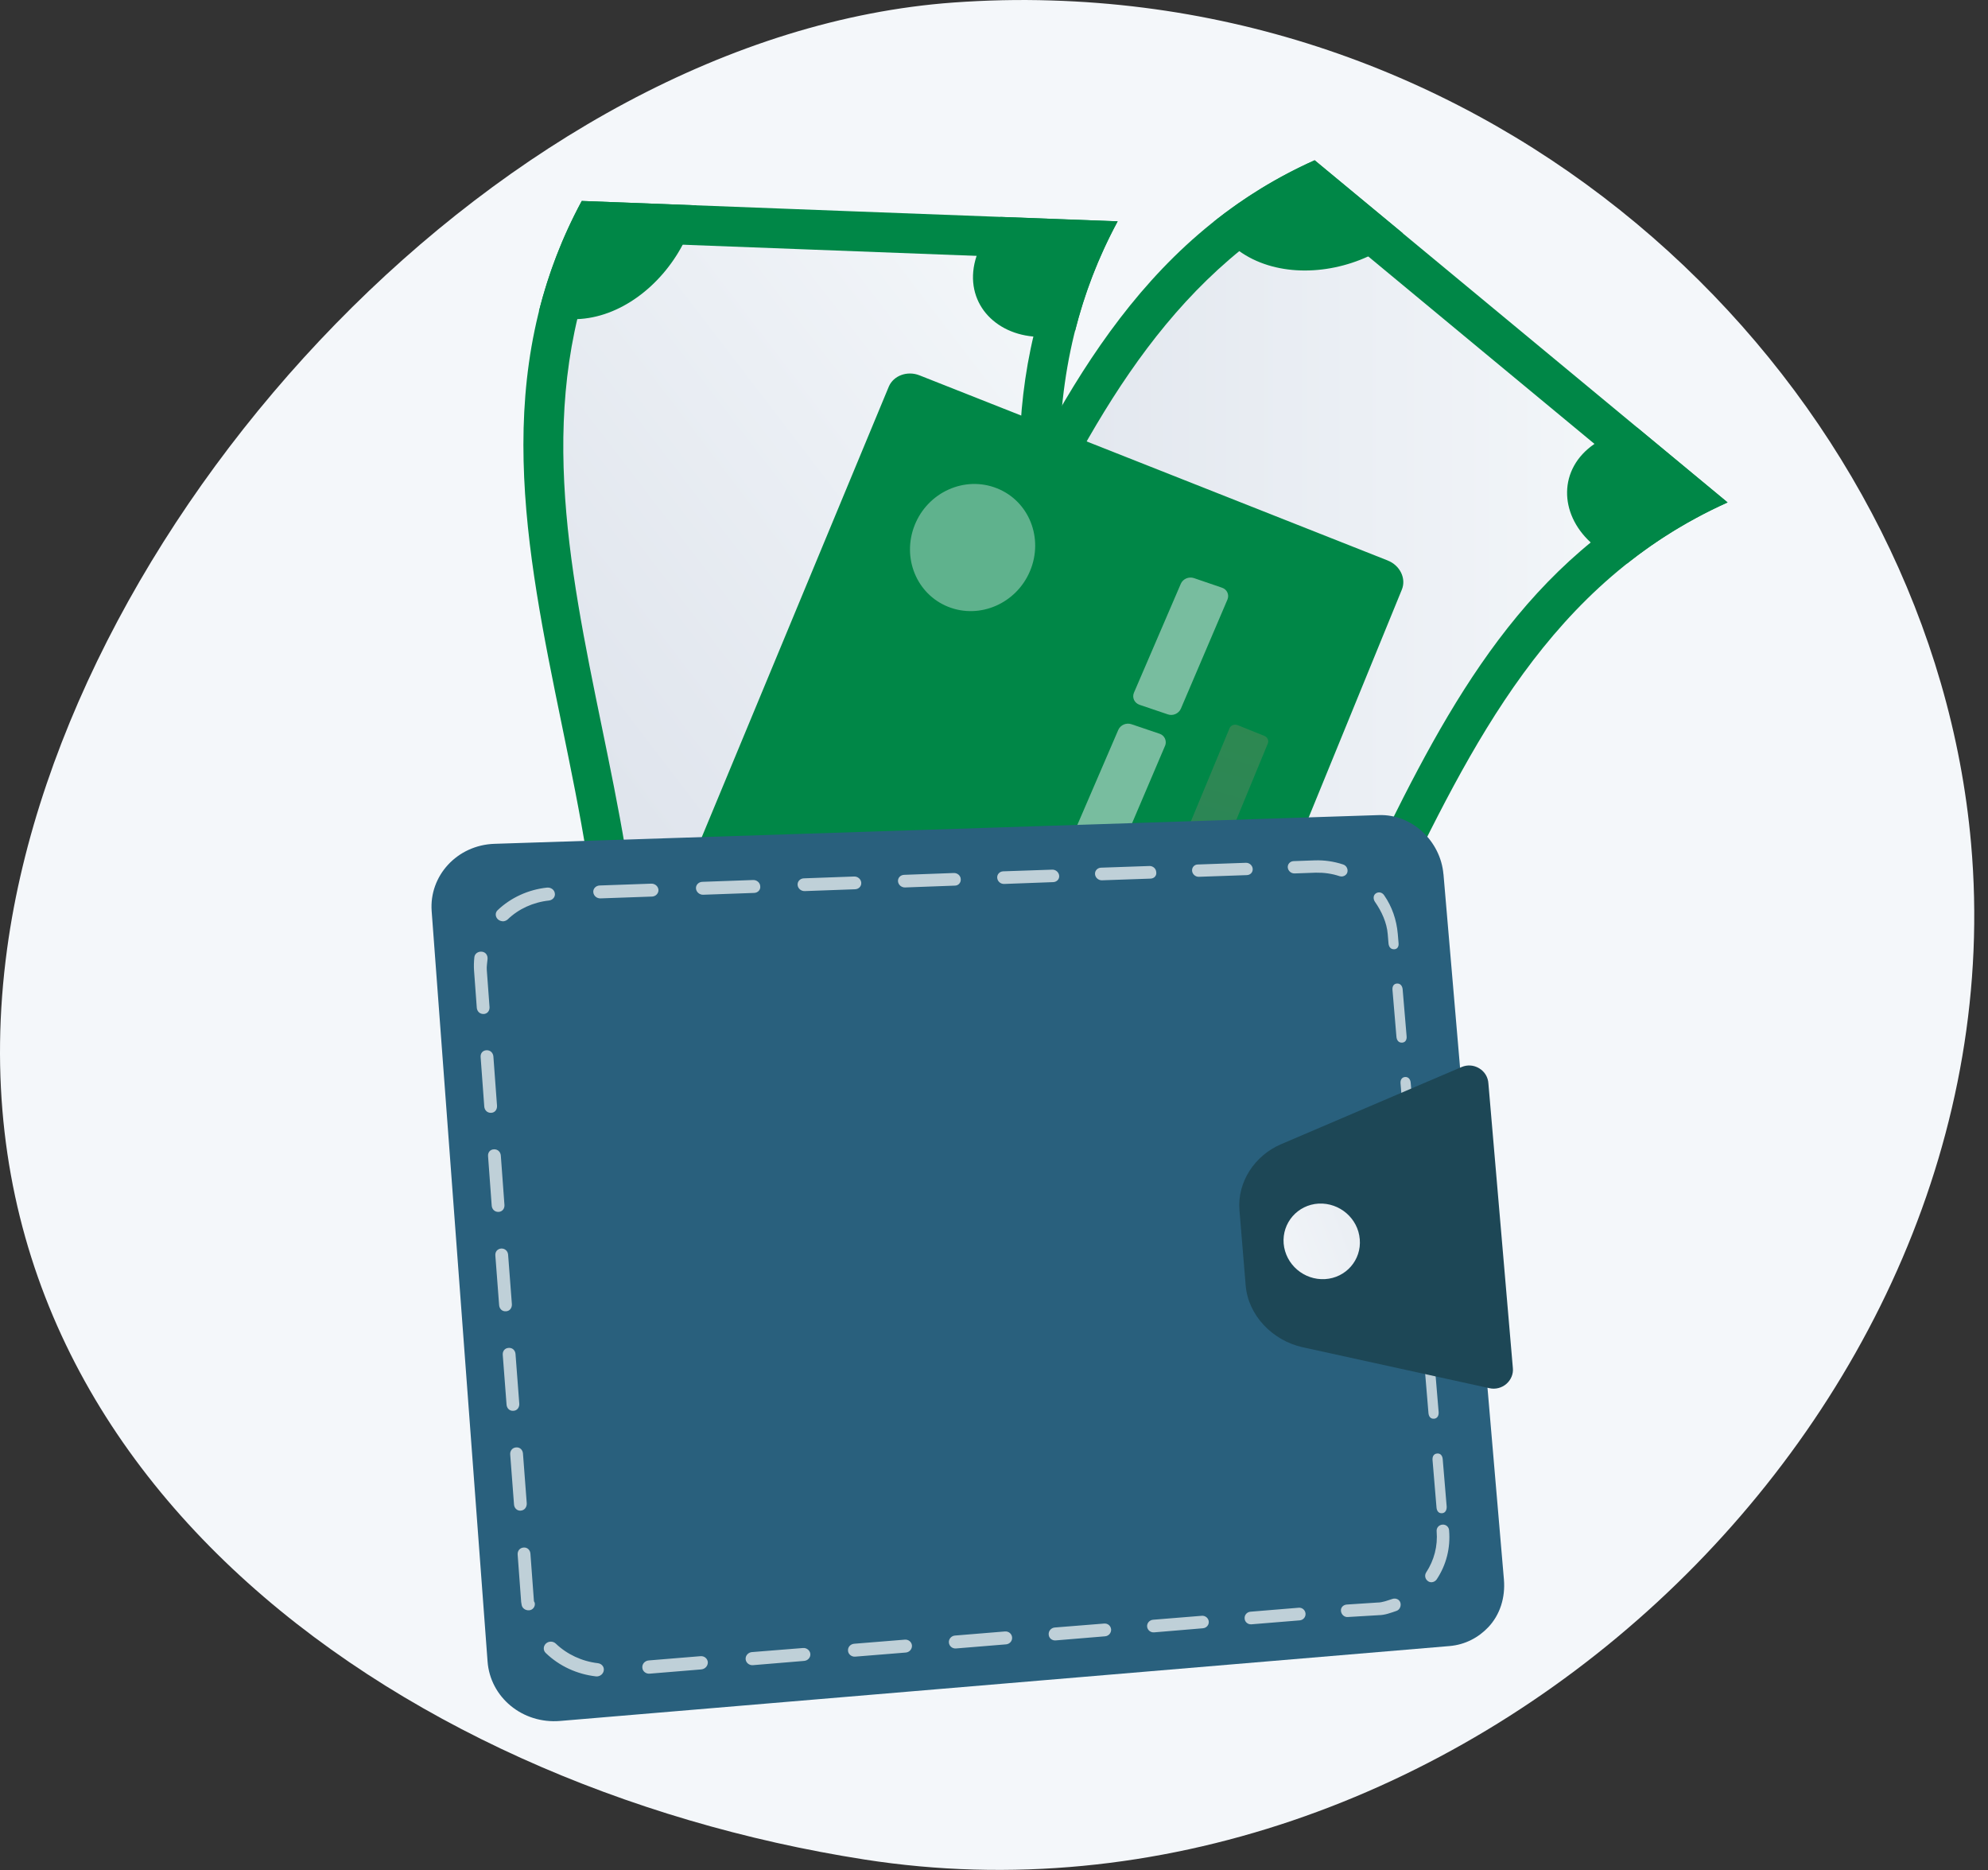 <svg xmlns="http://www.w3.org/2000/svg" viewBox="0 0 84 79">
  <rect x="0" y="0" width="84" height="79" fill="#333333" stroke="none"/>
  <path d="M36.52 78.55C16.549 75.427-2.645 61.725.301 40.076 2.818 21.612 21.482 1.464 40.294.106c1.365-.097 2.74-.131 4.133-.086C54.926.334 64.25 4.667 71.146 11.222c6.862 6.526 11.327 15.249 12.138 24.401C85.448 59.978 61.361 82.433 36.52 78.55Z" fill="#F4F7FA"/>
  <path d="M55.548 6.77c5.815 4.82 11.63 9.634 17.451 14.454-15.006 6.746-13.26 27.374-28.266 34.119-5.815-4.82-11.63-9.634-17.451-14.454 15.006-6.752 13.26-27.374 28.266-34.119Z" fill="#008747"/>
  <path d="M70.054 20.973C57.327 28.148 57.802 46.261 45.075 53.43c-4.948-4.101-9.903-8.202-14.852-12.304 12.727-7.176 12.252-25.288 24.98-32.457 4.955 4.108 9.903 8.209 14.852 12.304Z" fill="url(#a)"/>
  <path d="M32.867 39.021c.064.051.122.103.18.16.006.006.013.006.013.013.68.648.995 1.476.918 2.266-.071.687-.443 1.348-1.149 1.836-.103.071-.212.135-.334.199-.443.237-.95.398-1.489.481-1.245-1.027-2.484-2.06-3.729-3.087 1.598-.719 3.004-1.592 4.255-2.587.462.128.944.392 1.335.719ZM48.066 51.607c.411.34.68.712.905 1.162-1.252.988-2.651 1.861-4.236 2.574l-3.812-3.158c.295-.289.667-.558 1.11-.796.116-.064.237-.122.359-.18 1.81-.828 4.031-.828 5.513.27.006.006.013.006.019.013.045.038.09.077.141.116ZM55.549 6.77c1.245 1.027 2.484 2.06 3.729 3.087-.295.289-.667.558-1.11.796-.116.064-.237.122-.359.18-1.791.822-3.979.834-5.462-.237-.071-.051-.128-.09-.193-.148-.392-.327-.706-.719-.86-1.091 1.252-.995 2.657-1.874 4.255-2.587ZM69.181 18.066c1.271 1.053 2.542 2.105 3.812 3.158-1.585.712-2.985 1.579-4.236 2.574-.552-.193-1.001-.417-1.406-.757-.045-.038-.096-.077-.135-.122l-.013-.013c-.661-.61-1.001-1.38-.988-2.131.013-.757.385-1.496 1.155-2.022.103-.071.212-.141.327-.199.443-.244.95-.404 1.483-.488Z" fill="#008747"/>
  <path d="M24.581 8.489c7.548.289 15.096.578 22.643.86C39.42 23.829 53.347 39.143 45.537 53.622c-7.548-.289-15.096-.578-22.643-.86 7.811-14.486-6.117-29.793 1.688-44.273Z" fill="#008747"/>
  <path d="M44.74 10.941c-5.744 13.433 5.654 27.521-.083 40.961-6.425-.244-12.849-.488-19.274-.732 5.744-13.433-5.654-27.521.083-40.961 6.425.244 12.849.488 19.274.732Z" fill="url(#b)"/>
  <path d="M26.192 47.885c.083.006.16.006.244.019h.019c.931.103 1.688.565 2.105 1.239.366.591.469 1.335.205 2.15-.038.122-.09.237-.141.359-.205.456-.513.892-.886 1.29-1.611-.064-3.222-.122-4.833-.186.828-1.54 1.412-3.087 1.804-4.647.43-.161.969-.244 1.483-.225ZM45.909 48.635c.533.019.969.148 1.425.372-.392 1.547-.976 3.087-1.797 4.621-1.649-.064-3.299-.128-4.949-.186.058-.411.193-.847.398-1.309.058-.122.116-.244.173-.359.931-1.759 2.696-3.113 4.544-3.139h.019c.064-.006.128-.006.186 0ZM24.581 8.489c1.611.064 3.222.122 4.833.186-.058.411-.193.847-.398 1.309-.058.122-.116.244-.173.359-.924 1.746-2.651 3.081-4.48 3.139h-.244c-.507-.019-1.001-.141-1.348-.34.398-1.566.982-3.119 1.81-4.653ZM42.276 9.164c1.649.064 3.299.128 4.949.186-.828 1.534-1.406 3.074-1.797 4.621-.558.18-1.046.276-1.579.257-.058 0-.122-.006-.18-.013h-.019c-.892-.083-1.63-.488-2.079-1.091-.449-.61-.603-1.418-.308-2.311.039-.122.084-.237.141-.359.193-.462.501-.899.873-1.29Z" fill="#008747"/>
  <path d="M58.309 24.259c.52.205.789.757.597 1.226L46.852 55.124c-.205.507-.931.866-1.463.642l-19.64-8.164c-.526-.218-.745-.982-.526-1.476l12.156-29.177c.199-.456.783-.667 1.29-.469l19.64 7.779Z" fill="url(#c)"/>
  <path d="M58.63 23.675c.526.205.796.764.603 1.232l-12.278 30.018c-.205.507-.822.738-1.361.513l-19.762-8.209c-.526-.218-.783-.809-.565-1.303l12.291-29.601c.199-.462.783-.674 1.296-.469l19.774 7.817Z" fill="#008747"/>
  <g opacity=".7" fill="#F4F7FA">
    <path opacity=".7" d="m43.797 44.213-2.079 4.871c-.09.218-.353.334-.578.257l-1.226-.411c-.225-.077-.327-.315-.237-.533l2.092-4.872c.09-.212.347-.327.571-.25l1.213.411c.231.071.34.308.244.526ZM46.538 37.801l-2.041 4.782c-.09.212-.347.327-.571.25l-1.213-.411c-.225-.077-.327-.308-.237-.526l2.054-4.782c.09-.212.347-.321.565-.244l1.207.411c.218.077.327.308.237.52ZM49.227 31.505l-2.002 4.698c-.09.212-.34.321-.558.244l-1.2-.411c-.218-.077-.327-.308-.237-.513l2.022-4.692c.09-.205.34-.315.558-.237l1.194.404c.205.071.308.302.225.507ZM51.865 25.324l-1.97 4.615c-.09.205-.34.315-.552.237l-1.194-.404c-.218-.077-.321-.302-.237-.507l1.983-4.608c.09-.205.334-.308.552-.237l1.181.404c.218.071.321.295.237.501Z"/>
  </g>
  <g opacity=".42">
    <path opacity=".42" d="m48.213 44.29-2.773 6.72c-.051.128-.205.186-.346.128l-1.13-.469c-.135-.058-.205-.205-.154-.334l2.785-6.707c.051-.128.205-.186.34-.128l1.117.456c.141.064.212.212.161.334Z" fill="url(#d)"/>
    <path opacity=".42" d="m53.572 31.402-3.691 8.941c-.051.128-.205.186-.346.128l-1.13-.456c-.135-.058-.205-.205-.154-.334l3.703-8.921c.051-.122.205-.18.34-.128l1.117.449c.141.051.212.199.16.321Z" fill="url(#e)"/>
  </g>
  <path opacity=".4" d="M42.122 20.626c1.361.539 1.983 2.112 1.399 3.498-.578 1.373-2.124 2.041-3.459 1.508s-1.964-2.073-1.412-3.453c.558-1.393 2.112-2.092 3.472-1.553Z" fill="#EEF2F6"/>
  <path d="m60.992 36.929 2.554 29.793c.064.77-.167 1.489-.655 2.009-.417.443-.982.745-1.637.802l-37.585 3.164c-1.592.135-2.959-1.001-3.068-2.516l-2.362-31.693c-.109-1.489 1.072-2.792 2.657-2.843l37.354-1.213c1.406-.051 2.619 1.091 2.74 2.497Z" fill="#29607D"/>
  <path opacity=".7" d="M58.245 68.23c-.006 0-.006 0 0 0l-1.296.077c-.148.013-.276-.109-.289-.257-.013-.148.096-.257.244-.27l1.29-.084c.225 0 .436-.09.642-.154.141-.045.289.019.334.154.045.141-.026.308-.167.353-.244.084-.494.18-.757.18Zm-3.325.218-2.041.167c-.148.013-.282-.096-.289-.244-.013-.148.096-.276.25-.289l2.034-.167c.148-.013.276.096.289.244.013.148-.096.276-.244.289Zm-4.088.334-2.067.173c-.148.013-.282-.096-.295-.244-.013-.148.103-.276.25-.289l2.06-.167c.148-.013.282.096.295.244.013.141-.096.27-.244.282Zm-4.14.34-2.086.173c-.154.013-.289-.096-.295-.25-.013-.148.103-.282.257-.295l2.086-.167c.154-.013.282.096.295.25.006.148-.103.276-.257.289Zm-4.185.34-2.111.173c-.154.013-.289-.096-.302-.25-.013-.148.103-.282.257-.295l2.112-.173c.154-.013.289.096.302.25.013.154-.103.282-.257.295Zm-4.236.346-2.137.173c-.154.013-.295-.103-.302-.25-.013-.154.103-.282.263-.295l2.137-.173c.154-.013.289.096.302.25.006.154-.109.282-.263.295Zm-4.294.353-2.163.18c-.16.013-.295-.103-.308-.25-.013-.154.109-.289.263-.302l2.163-.173c.154-.013.295.103.308.25.013.148-.103.282-.263.295Zm-4.339.359-2.189.18c-.16.013-.302-.103-.308-.257-.013-.154.109-.289.27-.302l2.189-.18c.161-.013.295.103.308.25.006.16-.109.289-.27.308Zm-4.396.295h-.058c-.802-.09-1.553-.436-2.124-.988-.116-.109-.109-.289.006-.398.116-.109.302-.109.417 0 .475.456 1.11.751 1.778.828.161.019.276.154.25.308-.019.135-.135.237-.27.25Zm35.262-3.979c-.058.006-.116-.006-.167-.045-.122-.084-.154-.244-.077-.366.34-.52.494-1.117.443-1.739-.013-.148.096-.27.244-.282.148-.013.276.096.282.244.064.738-.116 1.457-.526 2.073-.045.064-.122.109-.199.116Zm-38.143 1.187c-.16.013-.302-.09-.321-.237-.006-.038-.013-.077-.019-.116l-.148-1.996c-.013-.154.084-.289.25-.302.161-.013.276.103.289.257l.148 1.996c0 .032.038.064.038.103.019.141-.084.282-.237.295-.006 0 0 0 0 0Zm38.573-4.101c-.148.013-.225-.096-.237-.244l-.167-1.996c-.013-.148.045-.27.193-.282.148-.013.225.096.237.244l.167 1.996c.006.141-.051.27-.193.282Zm-38.926-.109c-.16.013-.276-.103-.289-.257l-.161-2.112c-.013-.154.084-.289.25-.302.161-.013.276.103.289.257l.16 2.105c.006.16-.09.295-.25.308Zm38.586-3.883c-.148.013-.225-.096-.237-.244l-.167-1.996c-.013-.148.045-.27.193-.282.148-.013.225.103.237.244l.167 1.99c.013.154-.051.276-.193.289Zm-38.901-.334c-.16.013-.276-.103-.289-.257l-.161-2.105c-.013-.154.084-.289.25-.295.16-.013.276.103.289.257l.16 2.105c.006.154-.09.289-.25.295Zm38.561-3.652c-.148.006-.225-.103-.237-.244l-.167-1.99c-.013-.148.045-.27.193-.276.148-.006.225.103.237.244l.167 1.99c.013.141-.045.27-.193.276Zm-38.875-.552c-.16.013-.276-.103-.289-.257l-.16-2.099c-.013-.154.083-.282.25-.295.16-.006.276.109.289.257l.16 2.099c.006.154-.09.289-.25.295Zm38.535-3.421c-.148.006-.225-.103-.237-.244l-.167-1.983c-.013-.148.045-.27.193-.276.148-.006.225.103.237.25l.167 1.983c.013.135-.045.263-.193.27Zm-38.849-.777c-.16.006-.276-.109-.289-.263l-.154-2.092c-.013-.154.083-.282.25-.289.16-.006.276.109.289.263l.154 2.092c.006.154-.09.282-.25.289Zm38.516-3.19c-.148.006-.225-.103-.237-.25l-.167-1.983c-.013-.141.045-.263.193-.276.148-.006.225.103.237.25l.167 1.977c.013.154-.051.276-.193.282Zm-38.83-.995c-.16.006-.276-.109-.289-.263l-.154-2.092c-.013-.154.083-.282.25-.289.161-.006.276.109.289.263l.154 2.086c.006.161-.09.289-.25.295Zm38.49-2.965c-.148.006-.225-.103-.237-.25l-.167-1.977c-.013-.141.045-.263.193-.27.148-.006.225.109.237.25l.167 1.977c.013.141-.045.263-.193.27ZM20.435 42.833c-.161.006-.276-.109-.289-.263l-.116-1.573c-.013-.186-.006-.379.013-.558.013-.154.161-.257.321-.237.16.019.25.154.237.308-.013.154-.045.315-.032.469l.116 1.566c.006.154-.09.282-.25.289Zm38.471-2.734c-.148.006-.225-.109-.237-.25l-.032-.385c-.038-.488-.257-.963-.539-1.367-.084-.122-.077-.282.038-.359.116-.077.263-.045.347.077.34.488.526 1.046.578 1.63l.032.379c.019.148-.038.27-.186.276Zm-37.643-1.181c-.077 0-.161-.026-.225-.083-.116-.109-.122-.282-.013-.385.558-.533 1.303-.873 2.092-.956.16-.013.308.09.327.244.026.148-.09.282-.244.302-.667.071-1.29.353-1.752.802-.051.045-.122.071-.186.077Zm35.435-1.893c-.032 0-.064-.006-.096-.013-.321-.109-.661-.154-1.001-.148l-.899.032c-.148.006-.276-.109-.289-.25-.013-.141.096-.263.244-.27l.899-.032c.404-.013.809.045 1.194.173.141.045.218.193.18.334-.032.103-.128.167-.231.173Zm-4.011-.058-2.028.071c-.148.006-.276-.109-.289-.25-.013-.148.096-.27.244-.27l2.028-.071c.148-.006.276.109.289.25.013.148-.096.263-.244.27Zm-4.069.148-2.054.071c-.148.006-.282-.109-.295-.257-.013-.148.103-.27.25-.276l2.047-.071c.148-.006.282.109.289.257.026.148-.084.27-.237.276Zm-4.114.148-2.073.077c-.154.006-.282-.109-.295-.257-.013-.148.103-.27.25-.276l2.073-.071c.148-.006.282.109.295.257.013.141-.096.263-.25.27Zm-4.159.148-2.099.077c-.154.006-.289-.109-.302-.257-.013-.148.103-.27.257-.276l2.099-.077c.154-.006.289.109.295.257.013.148-.096.276-.25.276Zm-4.217.154-2.124.077c-.154.006-.289-.109-.302-.257-.013-.148.103-.276.263-.282l2.124-.077c.154-.006.289.109.302.257.013.154-.103.276-.263.282Zm-4.262.154-2.15.077c-.154.006-.295-.109-.308-.263-.013-.148.109-.276.263-.282l2.15-.077c.154-.006.295.109.302.263.019.148-.096.276-.257.282Zm-4.313.154-2.176.077c-.161.006-.295-.109-.308-.263-.013-.148.109-.276.27-.282l2.176-.077c.161-.006.295.109.308.263.006.148-.116.276-.27.282Z" fill="#fff"/>
  <path d="M62.506 45.131c-.231-.141-.501-.161-.745-.058l-7.644 3.267c-1.097.475-1.842 1.585-1.746 2.779l.263 3.177c.103 1.271 1.136 2.33 2.394 2.612l7.907 1.733c.25.058.52-.013.713-.18.193-.167.302-.417.276-.667l-1.033-12.015c-.013-.27-.154-.507-.385-.648Z" fill="#1D4756"/>
  <path d="M57.455 52.345c.077.879-.584 1.637-1.47 1.688-.886.051-1.669-.616-1.746-1.502-.071-.879.591-1.637 1.476-1.688.892-.045 1.669.629 1.739 1.502Z" fill="url(#f)"/>
  <defs>
    <linearGradient id="a" x1="30.226" y1="31.054" x2="70.055" y2="31.054" gradientUnits="userSpaceOnUse">
      <stop offset=".005" stop-color="#D8DEE8"/>
      <stop offset="1" stop-color="#F4F7FA"/>
    </linearGradient>
    <linearGradient id="b" x1="19.252" y1="43.166" x2="50.869" y2="18.941" gradientUnits="userSpaceOnUse">
      <stop offset=".005" stop-color="#D8DEE8"/>
      <stop offset="1" stop-color="#F4F7FA"/>
    </linearGradient>
    <linearGradient id="c" x1="52.062" y1="16.717" x2="37.253" y2="54.908" gradientUnits="userSpaceOnUse">
      <stop stop-color="#311944"/>
      <stop offset="1" stop-color="#893976"/>
    </linearGradient>
    <linearGradient id="d" x1="44.529" y1="50.982" x2="46.688" y2="43.431" gradientUnits="userSpaceOnUse">
      <stop stop-color="#FB6FBB"/>
      <stop offset="1" stop-color="#FF9085"/>
    </linearGradient>
    <linearGradient id="e" x1="48.979" y1="40.316" x2="51.79" y2="30.483" gradientUnits="userSpaceOnUse">
      <stop stop-color="#FB6FBB"/>
      <stop offset="1" stop-color="#FF9085"/>
    </linearGradient>
    <linearGradient id="f" x1="66.136" y1="48.561" x2="52.621" y2="53.661" gradientUnits="userSpaceOnUse">
      <stop offset=".005" stop-color="#D8DEE8"/>
      <stop offset="1" stop-color="#F4F7FA"/>
    </linearGradient>
  </defs>
</svg>